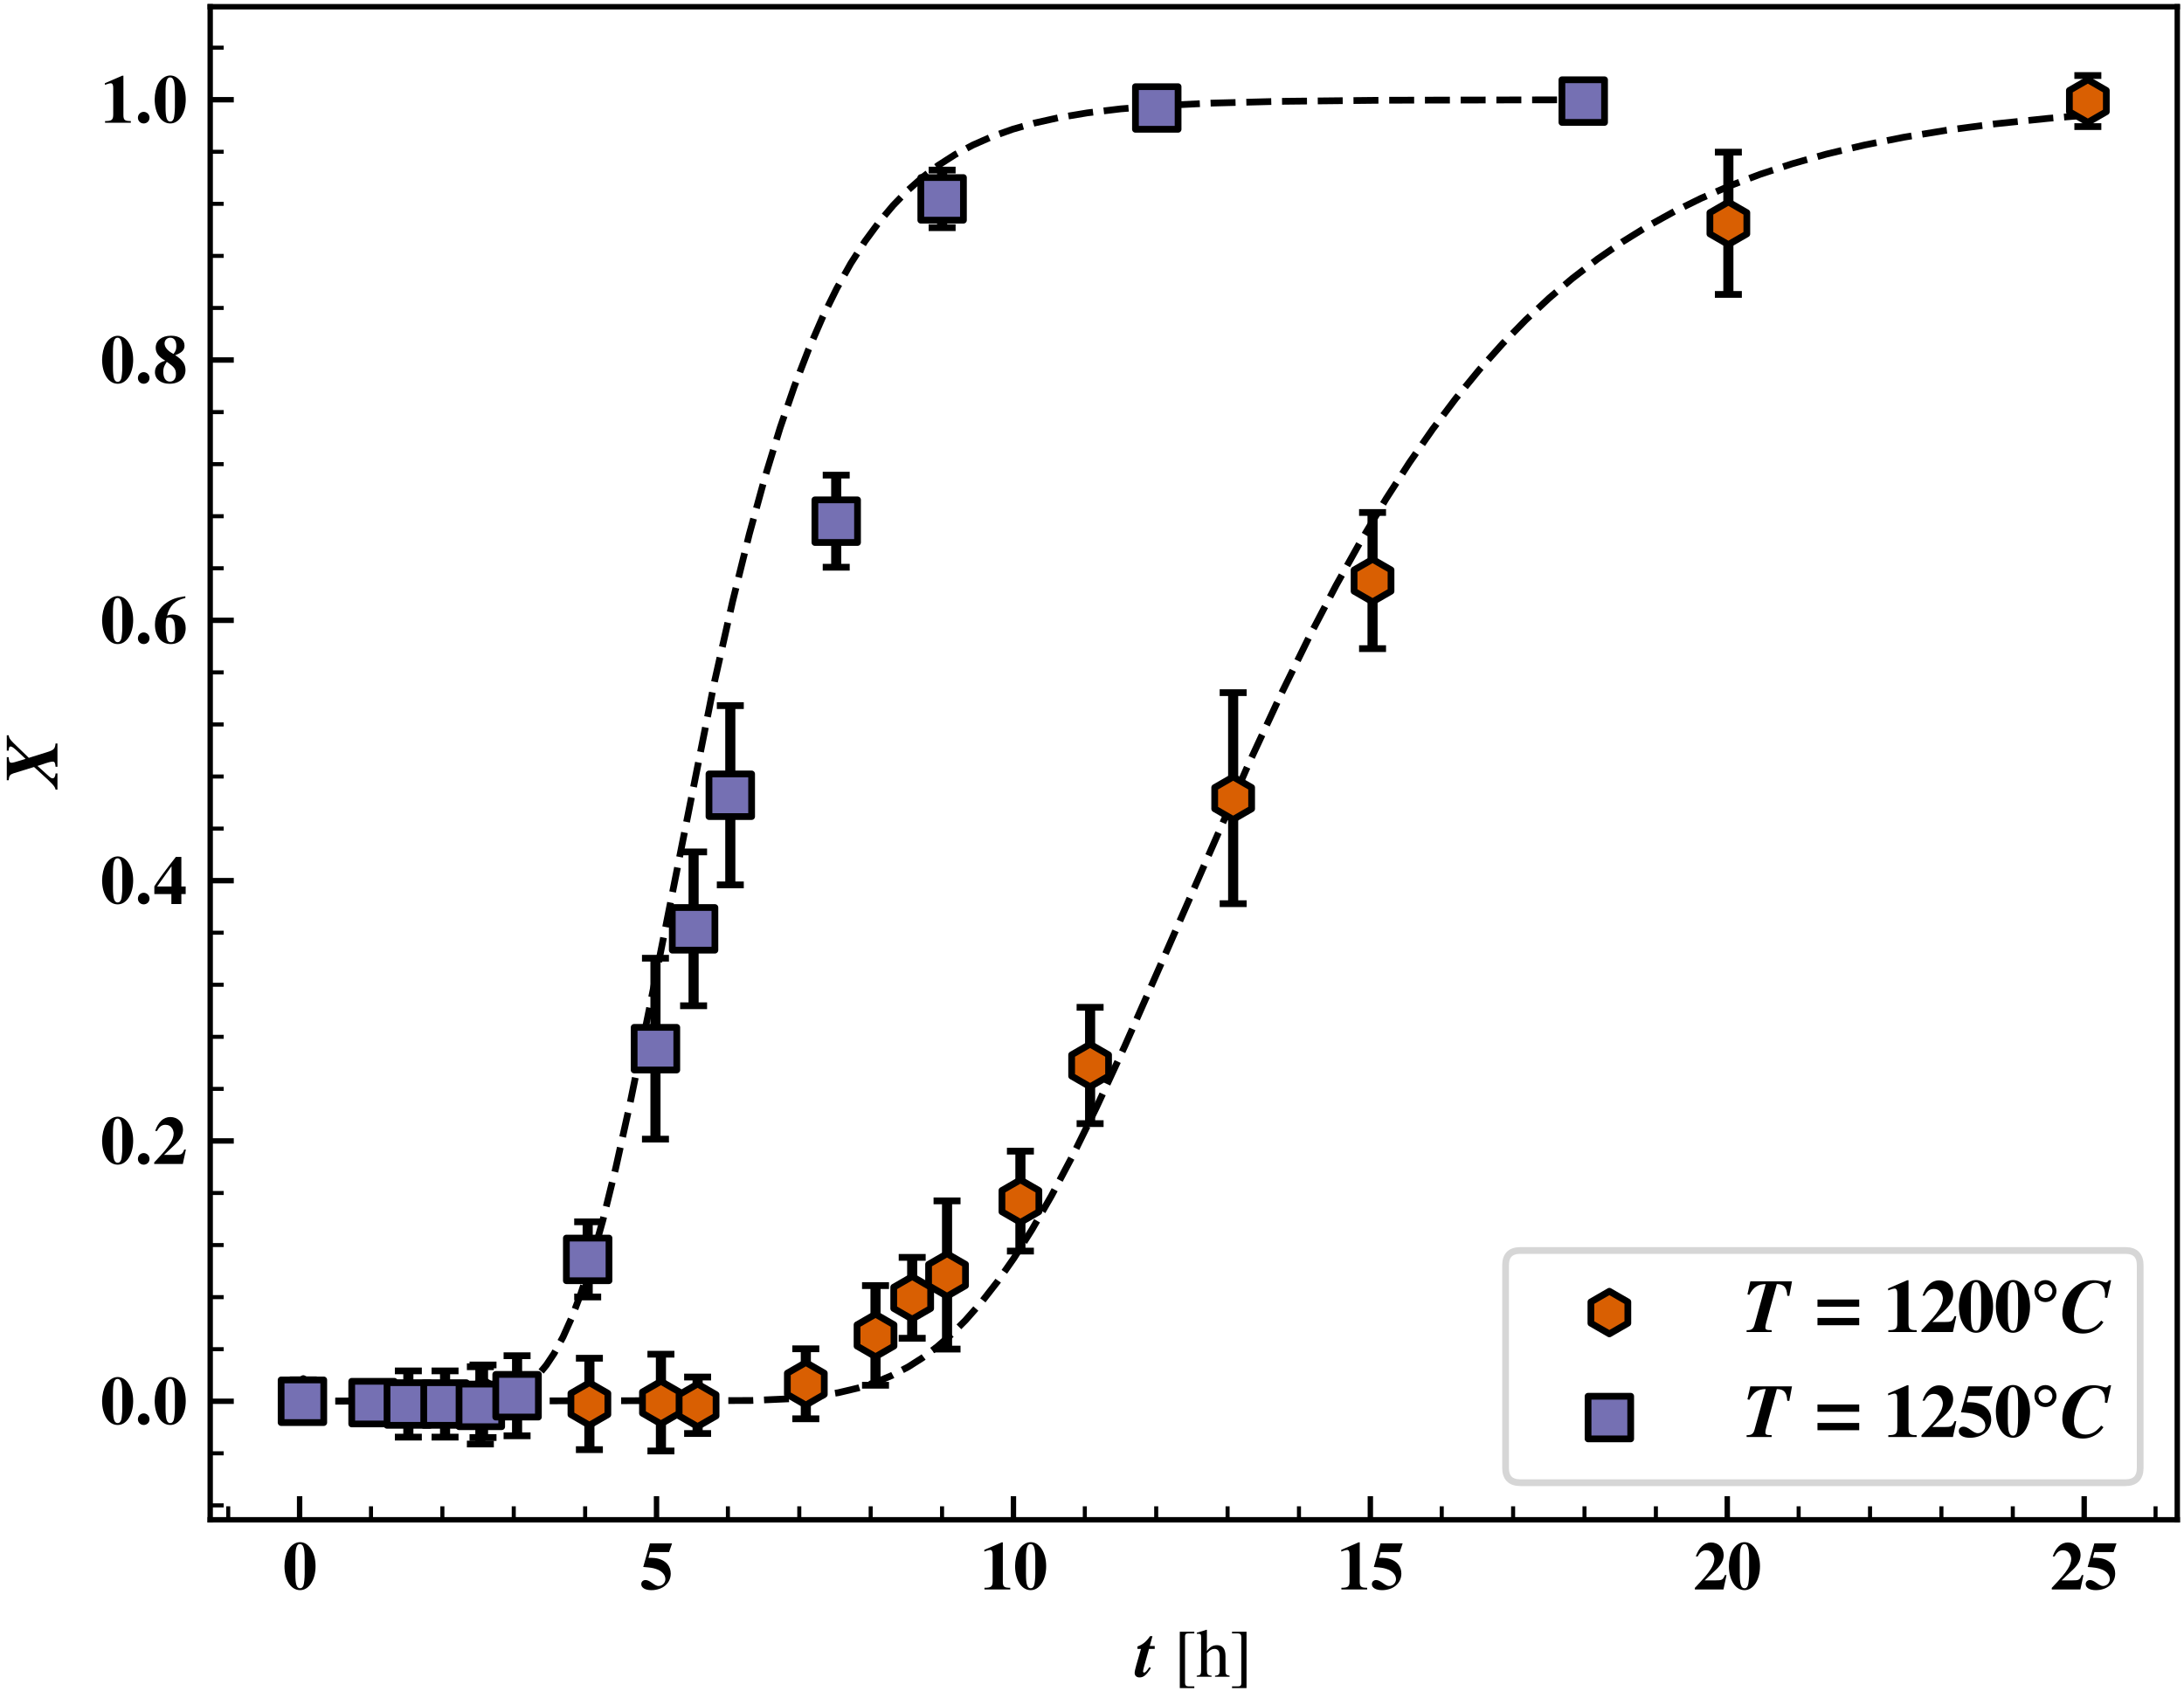 <?xml version="1.0" encoding="utf-8" standalone="no"?>
<!DOCTYPE svg PUBLIC "-//W3C//DTD SVG 1.1//EN"
  "http://www.w3.org/Graphics/SVG/1.1/DTD/svg11.dtd">
<svg xmlns:xlink="http://www.w3.org/1999/xlink" width="324pt" height="252pt" viewBox="0 0 324 252" xmlns="http://www.w3.org/2000/svg" version="1.1">
 <defs>
  <style type="text/css">*{stroke-linejoin: round; stroke-linecap: butt}</style>
 </defs>
 <g id="figure_1">
  <g id="patch_1">
   <path d="M 0 252 
L 324 252 
L 324 0 
L 0 0 
z
" style="fill: #ffffff"/>
  </g>
  <g id="axes_1">
   <g id="patch_2">
    <path d="M 31.183 225.498 
L 323 225.498 
L 323 1 
L 31.183 1 
z
" style="fill: #ffffff"/>
   </g>
   <g id="matplotlib.axis_1">
    <g id="xtick_1">
     <g id="line2d_1">
      <defs>
       <path id="mbff7f17bd8" d="M 0 0 
L 0 -3.5 
" style="stroke: #000000; stroke-width: 0.8"/>
      </defs>
      <g>
       <use xlink:href="#mbff7f17bd8" x="44.448" y="225.498" style="stroke: #000000; stroke-width: 0.8"/>
      </g>
     </g>
     <g id="text_1">
      <!-- $\mathdefault{0}$ -->
      <g transform="translate(41.957 235.837) scale(0.1 -0.1)">
       <defs>
        <path id="TeXGyreTermesX-Bold-30" d="M 3046 2166 
C 3046 3440 2426 4403 1600 4403 
C 1184 4403 762 4123 499 3664 
C 294 3313 154 2714 154 2185 
C 154 873 755 -64 1606 -64 
C 2432 -64 3046 886 3046 2166 
z
M 2035 1434 
C 2035 1058 1984 561 1926 389 
C 1856 203 1754 114 1606 114 
C 1286 114 1165 491 1165 1434 
L 1165 2892 
C 1165 3855 1286 4224 1594 4224 
C 1907 4224 2035 3829 2035 2892 
L 2035 1434 
z
" transform="scale(0.016)"/>
       </defs>
       <use xlink:href="#TeXGyreTermesX-Bold-30" transform="scale(0.996)"/>
      </g>
     </g>
    </g>
    <g id="xtick_2">
     <g id="line2d_2">
      <g>
       <use xlink:href="#mbff7f17bd8" x="97.397" y="225.498" style="stroke: #000000; stroke-width: 0.8"/>
      </g>
     </g>
     <g id="text_2">
      <!-- $\mathdefault{5}$ -->
      <g transform="translate(94.906 235.837) scale(0.1 -0.1)">
       <defs>
        <path id="TeXGyreTermesX-Bold-35" d="M 3008 4288 
L 947 4288 
L 326 2093 
C 934 2049 1197 2010 1478 1921 
C 2048 1743 2387 1381 2387 960 
C 2387 604 2106 324 1747 324 
C 1600 324 1427 400 1171 591 
C 896 795 704 877 538 877 
C 307 877 141 718 141 496 
C 141 159 512 -64 1082 -64 
C 2138 -64 2886 575 2886 1476 
C 2886 2140 2477 2652 1779 2850 
C 1536 2920 1338 2946 813 2946 
L 954 3481 
L 2733 3481 
L 3008 4288 
z
" transform="scale(0.016)"/>
       </defs>
       <use xlink:href="#TeXGyreTermesX-Bold-35" transform="scale(0.996)"/>
      </g>
     </g>
    </g>
    <g id="xtick_3">
     <g id="line2d_3">
      <g>
       <use xlink:href="#mbff7f17bd8" x="150.345" y="225.498" style="stroke: #000000; stroke-width: 0.8"/>
      </g>
     </g>
     <g id="text_3">
      <!-- $\mathdefault{10}$ -->
      <g transform="translate(145.364 235.837) scale(0.1 -0.1)">
       <defs>
        <path id="TeXGyreTermesX-Bold-31" d="M 2829 0 
L 2829 159 
C 2246 159 2138 255 2138 746 
L 2138 4384 
L 2029 4384 
L 416 3686 
L 416 3521 
C 474 3540 525 3559 544 3572 
C 717 3635 877 3680 960 3680 
C 1120 3680 1190 3540 1190 3241 
L 1190 790 
C 1190 267 1062 159 429 159 
L 429 0 
L 2829 0 
z
" transform="scale(0.016)"/>
       </defs>
       <use xlink:href="#TeXGyreTermesX-Bold-31" transform="scale(0.996)"/>
       <use xlink:href="#TeXGyreTermesX-Bold-30" transform="translate(49.813 0) scale(0.996)"/>
      </g>
     </g>
    </g>
    <g id="xtick_4">
     <g id="line2d_4">
      <g>
       <use xlink:href="#mbff7f17bd8" x="203.294" y="225.498" style="stroke: #000000; stroke-width: 0.8"/>
      </g>
     </g>
     <g id="text_4">
      <!-- $\mathdefault{15}$ -->
      <g transform="translate(198.313 235.837) scale(0.1 -0.1)">
       <use xlink:href="#TeXGyreTermesX-Bold-31" transform="scale(0.996)"/>
       <use xlink:href="#TeXGyreTermesX-Bold-35" transform="translate(49.813 0) scale(0.996)"/>
      </g>
     </g>
    </g>
    <g id="xtick_5">
     <g id="line2d_5">
      <g>
       <use xlink:href="#mbff7f17bd8" x="256.243" y="225.498" style="stroke: #000000; stroke-width: 0.8"/>
      </g>
     </g>
     <g id="text_5">
      <!-- $\mathdefault{20}$ -->
      <g transform="translate(251.261 235.837) scale(0.1 -0.1)">
       <defs>
        <path id="TeXGyreTermesX-Bold-32" d="M 3059 1341 
L 2906 1341 
C 2720 884 2643 846 1990 846 
L 1024 846 
L 2061 1824 
C 2566 2301 2790 2726 2790 3210 
C 2790 3889 2298 4373 1606 4373 
C 1286 4373 979 4245 755 4016 
C 506 3768 378 3552 198 3075 
L 378 3075 
C 576 3469 813 3648 1158 3648 
C 1440 3648 1651 3527 1792 3298 
C 1869 3164 1920 2987 1920 2841 
C 1920 2561 1798 2211 1594 1900 
C 1267 1405 1043 1137 109 146 
L 109 0 
L 2771 0 
L 3059 1341 
z
" transform="scale(0.016)"/>
       </defs>
       <use xlink:href="#TeXGyreTermesX-Bold-32" transform="scale(0.996)"/>
       <use xlink:href="#TeXGyreTermesX-Bold-30" transform="translate(49.813 0) scale(0.996)"/>
      </g>
     </g>
    </g>
    <g id="xtick_6">
     <g id="line2d_6">
      <g>
       <use xlink:href="#mbff7f17bd8" x="309.191" y="225.498" style="stroke: #000000; stroke-width: 0.8"/>
      </g>
     </g>
     <g id="text_6">
      <!-- $\mathdefault{25}$ -->
      <g transform="translate(304.21 235.837) scale(0.1 -0.1)">
       <use xlink:href="#TeXGyreTermesX-Bold-32" transform="scale(0.996)"/>
       <use xlink:href="#TeXGyreTermesX-Bold-35" transform="translate(49.813 0) scale(0.996)"/>
      </g>
     </g>
    </g>
    <g id="xtick_7">
     <g id="line2d_7">
      <defs>
       <path id="mb47c7f0324" d="M 0 0 
L 0 -2 
" style="stroke: #000000; stroke-width: 0.6"/>
      </defs>
      <g>
       <use xlink:href="#mb47c7f0324" x="33.858" y="225.498" style="stroke: #000000; stroke-width: 0.6"/>
      </g>
     </g>
    </g>
    <g id="xtick_8">
     <g id="line2d_8">
      <g>
       <use xlink:href="#mb47c7f0324" x="55.038" y="225.498" style="stroke: #000000; stroke-width: 0.6"/>
      </g>
     </g>
    </g>
    <g id="xtick_9">
     <g id="line2d_9">
      <g>
       <use xlink:href="#mb47c7f0324" x="65.627" y="225.498" style="stroke: #000000; stroke-width: 0.6"/>
      </g>
     </g>
    </g>
    <g id="xtick_10">
     <g id="line2d_10">
      <g>
       <use xlink:href="#mb47c7f0324" x="76.217" y="225.498" style="stroke: #000000; stroke-width: 0.6"/>
      </g>
     </g>
    </g>
    <g id="xtick_11">
     <g id="line2d_11">
      <g>
       <use xlink:href="#mb47c7f0324" x="86.807" y="225.498" style="stroke: #000000; stroke-width: 0.6"/>
      </g>
     </g>
    </g>
    <g id="xtick_12">
     <g id="line2d_12">
      <g>
       <use xlink:href="#mb47c7f0324" x="107.986" y="225.498" style="stroke: #000000; stroke-width: 0.6"/>
      </g>
     </g>
    </g>
    <g id="xtick_13">
     <g id="line2d_13">
      <g>
       <use xlink:href="#mb47c7f0324" x="118.576" y="225.498" style="stroke: #000000; stroke-width: 0.6"/>
      </g>
     </g>
    </g>
    <g id="xtick_14">
     <g id="line2d_14">
      <g>
       <use xlink:href="#mb47c7f0324" x="129.166" y="225.498" style="stroke: #000000; stroke-width: 0.6"/>
      </g>
     </g>
    </g>
    <g id="xtick_15">
     <g id="line2d_15">
      <g>
       <use xlink:href="#mb47c7f0324" x="139.756" y="225.498" style="stroke: #000000; stroke-width: 0.6"/>
      </g>
     </g>
    </g>
    <g id="xtick_16">
     <g id="line2d_16">
      <g>
       <use xlink:href="#mb47c7f0324" x="160.935" y="225.498" style="stroke: #000000; stroke-width: 0.6"/>
      </g>
     </g>
    </g>
    <g id="xtick_17">
     <g id="line2d_17">
      <g>
       <use xlink:href="#mb47c7f0324" x="171.525" y="225.498" style="stroke: #000000; stroke-width: 0.6"/>
      </g>
     </g>
    </g>
    <g id="xtick_18">
     <g id="line2d_18">
      <g>
       <use xlink:href="#mb47c7f0324" x="182.114" y="225.498" style="stroke: #000000; stroke-width: 0.6"/>
      </g>
     </g>
    </g>
    <g id="xtick_19">
     <g id="line2d_19">
      <g>
       <use xlink:href="#mb47c7f0324" x="192.704" y="225.498" style="stroke: #000000; stroke-width: 0.6"/>
      </g>
     </g>
    </g>
    <g id="xtick_20">
     <g id="line2d_20">
      <g>
       <use xlink:href="#mb47c7f0324" x="213.884" y="225.498" style="stroke: #000000; stroke-width: 0.6"/>
      </g>
     </g>
    </g>
    <g id="xtick_21">
     <g id="line2d_21">
      <g>
       <use xlink:href="#mb47c7f0324" x="224.473" y="225.498" style="stroke: #000000; stroke-width: 0.6"/>
      </g>
     </g>
    </g>
    <g id="xtick_22">
     <g id="line2d_22">
      <g>
       <use xlink:href="#mb47c7f0324" x="235.063" y="225.498" style="stroke: #000000; stroke-width: 0.6"/>
      </g>
     </g>
    </g>
    <g id="xtick_23">
     <g id="line2d_23">
      <g>
       <use xlink:href="#mb47c7f0324" x="245.653" y="225.498" style="stroke: #000000; stroke-width: 0.6"/>
      </g>
     </g>
    </g>
    <g id="xtick_24">
     <g id="line2d_24">
      <g>
       <use xlink:href="#mb47c7f0324" x="266.832" y="225.498" style="stroke: #000000; stroke-width: 0.6"/>
      </g>
     </g>
    </g>
    <g id="xtick_25">
     <g id="line2d_25">
      <g>
       <use xlink:href="#mb47c7f0324" x="277.422" y="225.498" style="stroke: #000000; stroke-width: 0.6"/>
      </g>
     </g>
    </g>
    <g id="xtick_26">
     <g id="line2d_26">
      <g>
       <use xlink:href="#mb47c7f0324" x="288.012" y="225.498" style="stroke: #000000; stroke-width: 0.6"/>
      </g>
     </g>
    </g>
    <g id="xtick_27">
     <g id="line2d_27">
      <g>
       <use xlink:href="#mb47c7f0324" x="298.602" y="225.498" style="stroke: #000000; stroke-width: 0.6"/>
      </g>
     </g>
    </g>
    <g id="xtick_28">
     <g id="line2d_28">
      <g>
       <use xlink:href="#mb47c7f0324" x="319.781" y="225.498" style="stroke: #000000; stroke-width: 0.6"/>
      </g>
     </g>
    </g>
    <g id="text_7">
     <!-- $t$ [h] -->
     <g transform="translate(168.439 248.838) scale(0.1 -0.1)">
      <defs>
       <path id="NewTXBMI-74" d="M 1440 837 
L 1299 926 
C 1082 588 915 415 813 415 
C 762 415 710 460 710 511 
C 710 632 826 1073 1056 1864 
L 1267 2624 
L 1798 2624 
L 1798 2893 
L 1338 2893 
L 1587 3808 
L 1363 3808 
C 1018 3303 698 3037 192 2848 
L 192 2624 
L 518 2624 
L 83 1105 
C -13 773 -70 499 -70 383 
C -70 135 109 -32 378 -32 
C 762 -32 1018 180 1440 837 
z
" transform="scale(0.016)"/>
       <path id="TeXGyreTermesX-Regular-5b" d="M 1914 -1024 
L 1914 -864 
L 1363 -864 
C 1152 -864 1050 -756 1050 -531 
L 1050 3781 
C 1050 3981 1133 4064 1338 4064 
L 1914 4064 
L 1914 4224 
L 563 4224 
L 563 -1024 
L 1914 -1024 
z
" transform="scale(0.016)"/>
       <path id="TeXGyreTermesX-Regular-68" d="M 3117 32 
L 3117 128 
C 2771 192 2733 243 2733 684 
L 2733 1954 
C 2733 2625 2464 2970 1946 2970 
C 1568 2970 1299 2816 1005 2432 
L 1005 4390 
L 973 4409 
C 755 4332 595 4281 237 4179 
L 64 4128 
L 64 4026 
C 90 4032 109 4032 141 4032 
C 416 4032 467 3980 467 3705 
L 467 686 
C 467 237 429 179 58 128 
L 58 32 
L 1440 32 
L 1440 128 
C 1069 166 1005 243 1005 684 
L 1005 2222 
C 1274 2516 1466 2624 1715 2624 
C 2035 2624 2195 2395 2195 1948 
L 2195 684 
C 2195 250 2131 166 1760 128 
L 1760 32 
L 3117 32 
z
" transform="scale(0.016)"/>
       <path id="TeXGyreTermesX-Regular-5d" d="M 1568 -1024 
L 1568 4224 
L 218 4224 
L 218 4064 
L 768 4064 
C 979 4064 1082 3955 1082 3730 
L 1082 -582 
C 1082 -781 992 -864 794 -864 
L 218 -864 
L 218 -1024 
L 1568 -1024 
z
" transform="scale(0.016)"/>
      </defs>
      <use xlink:href="#NewTXBMI-74" transform="scale(0.996)"/>
      <use xlink:href="#TeXGyreTermesX-Regular-5b" transform="translate(56.887 0) scale(0.996)"/>
      <use xlink:href="#TeXGyreTermesX-Regular-68" transform="translate(90.062 0) scale(0.996)"/>
      <use xlink:href="#TeXGyreTermesX-Regular-5d" transform="translate(139.875 0) scale(0.996)"/>
     </g>
    </g>
   </g>
   <g id="matplotlib.axis_2">
    <g id="ytick_1">
     <g id="line2d_29">
      <defs>
       <path id="m92b9cc707c" d="M 0 0 
L 3.5 0 
" style="stroke: #000000; stroke-width: 0.8"/>
      </defs>
      <g>
       <use xlink:href="#m92b9cc707c" x="31.183" y="207.912" style="stroke: #000000; stroke-width: 0.8"/>
      </g>
     </g>
     <g id="text_8">
      <!-- $\mathdefault{0.0}$ -->
      <g transform="translate(14.901 211.332) scale(0.1 -0.1)">
       <defs>
        <path id="NewTXBMI-93" d="M 1344 473 
C 1344 768 1101 1017 800 1017 
C 493 1017 262 761 262 473 
C 262 173 493 -64 800 -64 
C 1101 -64 1344 166 1344 473 
z
" transform="scale(0.016)"/>
       </defs>
       <use xlink:href="#TeXGyreTermesX-Bold-30" transform="scale(0.996)"/>
       <use xlink:href="#NewTXBMI-93" transform="translate(51.407 0) scale(0.996)"/>
       <use xlink:href="#TeXGyreTermesX-Bold-30" transform="translate(78.007 0) scale(0.996)"/>
      </g>
     </g>
    </g>
    <g id="ytick_2">
     <g id="line2d_30">
      <g>
       <use xlink:href="#m92b9cc707c" x="31.183" y="169.289" style="stroke: #000000; stroke-width: 0.8"/>
      </g>
     </g>
     <g id="text_9">
      <!-- $\mathdefault{0.2}$ -->
      <g transform="translate(14.901 172.708) scale(0.1 -0.1)">
       <use xlink:href="#TeXGyreTermesX-Bold-30" transform="scale(0.996)"/>
       <use xlink:href="#NewTXBMI-93" transform="translate(51.407 0) scale(0.996)"/>
       <use xlink:href="#TeXGyreTermesX-Bold-32" transform="translate(78.007 0) scale(0.996)"/>
      </g>
     </g>
    </g>
    <g id="ytick_3">
     <g id="line2d_31">
      <g>
       <use xlink:href="#m92b9cc707c" x="31.183" y="130.666" style="stroke: #000000; stroke-width: 0.8"/>
      </g>
     </g>
     <g id="text_10">
      <!-- $\mathdefault{0.4}$ -->
      <g transform="translate(14.901 134.085) scale(0.1 -0.1)">
       <defs>
        <path id="TeXGyreTermesX-Bold-34" d="M 3040 896 
L 3040 1602 
L 2637 1602 
L 2637 4352 
L 2125 4352 
L 1747 3863 
C 928 2803 506 2219 122 1615 
L 122 896 
L 1709 896 
L 1709 -32 
L 2637 -32 
L 2637 896 
L 3040 896 
z
M 1722 1602 
L 384 1602 
L 1722 3488 
L 1722 1602 
z
" transform="scale(0.016)"/>
       </defs>
       <use xlink:href="#TeXGyreTermesX-Bold-30" transform="scale(0.996)"/>
       <use xlink:href="#NewTXBMI-93" transform="translate(51.407 0) scale(0.996)"/>
       <use xlink:href="#TeXGyreTermesX-Bold-34" transform="translate(78.007 0) scale(0.996)"/>
      </g>
     </g>
    </g>
    <g id="ytick_4">
     <g id="line2d_32">
      <g>
       <use xlink:href="#m92b9cc707c" x="31.183" y="92.042" style="stroke: #000000; stroke-width: 0.8"/>
      </g>
     </g>
     <g id="text_11">
      <!-- $\mathdefault{0.6}$ -->
      <g transform="translate(14.901 95.462) scale(0.1 -0.1)">
       <defs>
        <path id="TeXGyreTermesX-Bold-36" d="M 3040 1427 
C 3040 2193 2573 2688 1843 2688 
C 1638 2688 1498 2663 1306 2580 
C 1542 3515 2074 4030 3008 4221 
L 3008 4387 
C 2157 4266 1760 4126 1274 3796 
C 557 3307 179 2596 179 1752 
C 179 654 768 -64 1664 -64 
C 2458 -64 3040 564 3040 1427 
z
M 2067 1046 
C 2067 298 1990 108 1677 108 
C 1530 108 1414 172 1350 291 
C 1242 501 1178 964 1178 1553 
C 1178 1946 1216 2307 1261 2339 
C 1312 2377 1402 2402 1491 2402 
C 1920 2402 2067 2054 2067 1046 
z
" transform="scale(0.016)"/>
       </defs>
       <use xlink:href="#TeXGyreTermesX-Bold-30" transform="scale(0.996)"/>
       <use xlink:href="#NewTXBMI-93" transform="translate(51.407 0) scale(0.996)"/>
       <use xlink:href="#TeXGyreTermesX-Bold-36" transform="translate(78.007 0) scale(0.996)"/>
      </g>
     </g>
    </g>
    <g id="ytick_5">
     <g id="line2d_33">
      <g>
       <use xlink:href="#m92b9cc707c" x="31.183" y="53.419" style="stroke: #000000; stroke-width: 0.8"/>
      </g>
     </g>
     <g id="text_12">
      <!-- $\mathdefault{0.8}$ -->
      <g transform="translate(14.901 56.839) scale(0.1 -0.1)">
       <defs>
        <path id="TeXGyreTermesX-Bold-38" d="M 3021 1212 
C 3021 1768 2746 2164 2061 2597 
C 2675 2815 2931 3075 2931 3483 
C 2931 4051 2445 4409 1683 4409 
C 819 4409 250 3961 250 3292 
C 250 2814 506 2462 1139 2086 
C 774 1965 627 1881 461 1722 
C 275 1543 179 1301 179 1020 
C 179 370 723 -64 1536 -64 
C 2426 -64 3021 447 3021 1212 
z
M 2170 3439 
C 2170 3139 2118 2993 1907 2712 
C 1370 2986 1075 3337 1075 3694 
C 1075 3994 1306 4224 1606 4224 
C 1965 4224 2170 3937 2170 3439 
z
M 2131 829 
C 2131 402 1920 140 1574 140 
C 1184 140 954 478 954 1046 
C 954 1397 1024 1595 1280 1971 
C 1978 1505 2131 1301 2131 829 
z
" transform="scale(0.016)"/>
       </defs>
       <use xlink:href="#TeXGyreTermesX-Bold-30" transform="scale(0.996)"/>
       <use xlink:href="#NewTXBMI-93" transform="translate(51.407 0) scale(0.996)"/>
       <use xlink:href="#TeXGyreTermesX-Bold-38" transform="translate(78.007 0) scale(0.996)"/>
      </g>
     </g>
    </g>
    <g id="ytick_6">
     <g id="line2d_34">
      <g>
       <use xlink:href="#m92b9cc707c" x="31.183" y="14.796" style="stroke: #000000; stroke-width: 0.8"/>
      </g>
     </g>
     <g id="text_13">
      <!-- $\mathdefault{1.0}$ -->
      <g transform="translate(14.901 18.216) scale(0.1 -0.1)">
       <use xlink:href="#TeXGyreTermesX-Bold-31" transform="scale(0.996)"/>
       <use xlink:href="#NewTXBMI-93" transform="translate(51.407 0) scale(0.996)"/>
       <use xlink:href="#TeXGyreTermesX-Bold-30" transform="translate(78.007 0) scale(0.996)"/>
      </g>
     </g>
    </g>
    <g id="ytick_7">
     <g id="line2d_35">
      <defs>
       <path id="me5b3b890d3" d="M 0 0 
L 2 0 
" style="stroke: #000000; stroke-width: 0.6"/>
      </defs>
      <g>
       <use xlink:href="#me5b3b890d3" x="31.183" y="223.361" style="stroke: #000000; stroke-width: 0.6"/>
      </g>
     </g>
    </g>
    <g id="ytick_8">
     <g id="line2d_36">
      <g>
       <use xlink:href="#me5b3b890d3" x="31.183" y="215.637" style="stroke: #000000; stroke-width: 0.6"/>
      </g>
     </g>
    </g>
    <g id="ytick_9">
     <g id="line2d_37">
      <g>
       <use xlink:href="#me5b3b890d3" x="31.183" y="200.187" style="stroke: #000000; stroke-width: 0.6"/>
      </g>
     </g>
    </g>
    <g id="ytick_10">
     <g id="line2d_38">
      <g>
       <use xlink:href="#me5b3b890d3" x="31.183" y="192.463" style="stroke: #000000; stroke-width: 0.6"/>
      </g>
     </g>
    </g>
    <g id="ytick_11">
     <g id="line2d_39">
      <g>
       <use xlink:href="#me5b3b890d3" x="31.183" y="184.738" style="stroke: #000000; stroke-width: 0.6"/>
      </g>
     </g>
    </g>
    <g id="ytick_12">
     <g id="line2d_40">
      <g>
       <use xlink:href="#me5b3b890d3" x="31.183" y="177.013" style="stroke: #000000; stroke-width: 0.6"/>
      </g>
     </g>
    </g>
    <g id="ytick_13">
     <g id="line2d_41">
      <g>
       <use xlink:href="#me5b3b890d3" x="31.183" y="161.564" style="stroke: #000000; stroke-width: 0.6"/>
      </g>
     </g>
    </g>
    <g id="ytick_14">
     <g id="line2d_42">
      <g>
       <use xlink:href="#me5b3b890d3" x="31.183" y="153.839" style="stroke: #000000; stroke-width: 0.6"/>
      </g>
     </g>
    </g>
    <g id="ytick_15">
     <g id="line2d_43">
      <g>
       <use xlink:href="#me5b3b890d3" x="31.183" y="146.115" style="stroke: #000000; stroke-width: 0.6"/>
      </g>
     </g>
    </g>
    <g id="ytick_16">
     <g id="line2d_44">
      <g>
       <use xlink:href="#me5b3b890d3" x="31.183" y="138.39" style="stroke: #000000; stroke-width: 0.6"/>
      </g>
     </g>
    </g>
    <g id="ytick_17">
     <g id="line2d_45">
      <g>
       <use xlink:href="#me5b3b890d3" x="31.183" y="122.941" style="stroke: #000000; stroke-width: 0.6"/>
      </g>
     </g>
    </g>
    <g id="ytick_18">
     <g id="line2d_46">
      <g>
       <use xlink:href="#me5b3b890d3" x="31.183" y="115.216" style="stroke: #000000; stroke-width: 0.6"/>
      </g>
     </g>
    </g>
    <g id="ytick_19">
     <g id="line2d_47">
      <g>
       <use xlink:href="#me5b3b890d3" x="31.183" y="107.492" style="stroke: #000000; stroke-width: 0.6"/>
      </g>
     </g>
    </g>
    <g id="ytick_20">
     <g id="line2d_48">
      <g>
       <use xlink:href="#me5b3b890d3" x="31.183" y="99.767" style="stroke: #000000; stroke-width: 0.6"/>
      </g>
     </g>
    </g>
    <g id="ytick_21">
     <g id="line2d_49">
      <g>
       <use xlink:href="#me5b3b890d3" x="31.183" y="84.318" style="stroke: #000000; stroke-width: 0.6"/>
      </g>
     </g>
    </g>
    <g id="ytick_22">
     <g id="line2d_50">
      <g>
       <use xlink:href="#me5b3b890d3" x="31.183" y="76.593" style="stroke: #000000; stroke-width: 0.6"/>
      </g>
     </g>
    </g>
    <g id="ytick_23">
     <g id="line2d_51">
      <g>
       <use xlink:href="#me5b3b890d3" x="31.183" y="68.868" style="stroke: #000000; stroke-width: 0.6"/>
      </g>
     </g>
    </g>
    <g id="ytick_24">
     <g id="line2d_52">
      <g>
       <use xlink:href="#me5b3b890d3" x="31.183" y="61.144" style="stroke: #000000; stroke-width: 0.6"/>
      </g>
     </g>
    </g>
    <g id="ytick_25">
     <g id="line2d_53">
      <g>
       <use xlink:href="#me5b3b890d3" x="31.183" y="45.694" style="stroke: #000000; stroke-width: 0.6"/>
      </g>
     </g>
    </g>
    <g id="ytick_26">
     <g id="line2d_54">
      <g>
       <use xlink:href="#me5b3b890d3" x="31.183" y="37.97" style="stroke: #000000; stroke-width: 0.6"/>
      </g>
     </g>
    </g>
    <g id="ytick_27">
     <g id="line2d_55">
      <g>
       <use xlink:href="#me5b3b890d3" x="31.183" y="30.245" style="stroke: #000000; stroke-width: 0.6"/>
      </g>
     </g>
    </g>
    <g id="ytick_28">
     <g id="line2d_56">
      <g>
       <use xlink:href="#me5b3b890d3" x="31.183" y="22.52" style="stroke: #000000; stroke-width: 0.6"/>
      </g>
     </g>
    </g>
    <g id="ytick_29">
     <g id="line2d_57">
      <g>
       <use xlink:href="#me5b3b890d3" x="31.183" y="7.071" style="stroke: #000000; stroke-width: 0.6"/>
      </g>
     </g>
    </g>
    <g id="text_14">
     <!-- $X$ -->
     <g transform="translate(8.523 116.887) rotate(-90) scale(0.11 -0.11)">
      <defs>
       <path id="NewTXBMI-5e" d="M 3750 0 
L 3750 160 
C 3290 211 3194 301 3008 903 
L 2534 2423 
L 3808 3737 
C 4090 4019 4211 4096 4442 4128 
L 4442 4288 
L 3142 4288 
L 3142 4128 
L 3283 4115 
C 3430 4102 3494 4057 3494 3961 
C 3494 3846 3379 3685 3046 3333 
L 2445 2698 
C 2381 2910 2362 2986 2336 3050 
C 2189 3506 2118 3782 2118 3878 
C 2118 4025 2189 4083 2400 4108 
L 2592 4128 
L 2592 4288 
L 640 4288 
L 640 4128 
C 1024 4089 1120 4019 1222 3723 
L 1760 1981 
L 1325 1506 
C 314 390 122 211 -154 160 
L -154 0 
L 1216 0 
L 1216 160 
C 928 186 800 269 800 416 
C 800 499 845 583 992 743 
L 1850 1692 
L 1971 1308 
C 2144 814 2214 545 2214 403 
C 2214 237 2125 192 1779 160 
L 1779 0 
L 3750 0 
z
" transform="scale(0.016)"/>
      </defs>
      <use xlink:href="#NewTXBMI-5e" transform="scale(0.996)"/>
     </g>
    </g>
   </g>
   <g id="LineCollection_1">
    <path d="M 44.992 210.705 
L 44.992 204.72 
" clip-path="url(#pd032793cf0)" style="fill: none; stroke: #000000; stroke-width: 1.5"/>
    <path d="M 71.657 213.299 
L 71.657 202.526 
" clip-path="url(#pd032793cf0)" style="fill: none; stroke: #000000; stroke-width: 1.5"/>
    <path d="M 87.438 215.093 
L 87.438 201.528 
" clip-path="url(#pd032793cf0)" style="fill: none; stroke: #000000; stroke-width: 1.5"/>
    <path d="M 98.05 215.293 
L 98.05 200.929 
" clip-path="url(#pd032793cf0)" style="fill: none; stroke: #000000; stroke-width: 1.5"/>
    <path d="M 103.491 212.699 
L 103.491 204.321 
" clip-path="url(#pd032793cf0)" style="fill: none; stroke: #000000; stroke-width: 1.5"/>
    <path d="M 119.545 210.511 
L 119.545 200.131 
" clip-path="url(#pd032793cf0)" style="fill: none; stroke: #000000; stroke-width: 1.5"/>
    <path d="M 129.884 205.538 
L 129.884 190.755 
" clip-path="url(#pd032793cf0)" style="fill: none; stroke: #000000; stroke-width: 1.5"/>
    <path d="M 135.326 198.567 
L 135.326 186.565 
" clip-path="url(#pd032793cf0)" style="fill: none; stroke: #000000; stroke-width: 1.5"/>
    <path d="M 140.496 200.17 
L 140.496 178.186 
" clip-path="url(#pd032793cf0)" style="fill: none; stroke: #000000; stroke-width: 1.5"/>
    <path d="M 151.379 185.629 
L 151.379 170.805 
" clip-path="url(#pd032793cf0)" style="fill: none; stroke: #000000; stroke-width: 1.5"/>
    <path d="M 161.719 166.718 
L 161.719 149.458 
" clip-path="url(#pd032793cf0)" style="fill: none; stroke: #000000; stroke-width: 1.5"/>
    <path d="M 182.942 134.082 
L 182.942 102.775 
" clip-path="url(#pd032793cf0)" style="fill: none; stroke: #000000; stroke-width: 1.5"/>
    <path d="M 203.62 96.244 
L 203.62 76.042 
" clip-path="url(#pd032793cf0)" style="fill: none; stroke: #000000; stroke-width: 1.5"/>
    <path d="M 256.406 43.685 
L 256.406 22.576 
" clip-path="url(#pd032793cf0)" style="fill: none; stroke: #000000; stroke-width: 1.5"/>
    <path d="M 309.736 18.786 
L 309.736 11.204 
" clip-path="url(#pd032793cf0)" style="fill: none; stroke: #000000; stroke-width: 1.5"/>
   </g>
   <g id="line2d_58">
    <defs>
     <path id="mbdec96a968" d="M 2 0 
L -2 -0 
" style="stroke: #000000"/>
    </defs>
    <g clip-path="url(#pd032793cf0)">
     <use xlink:href="#mbdec96a968" x="44.992" y="210.705" style="stroke: #000000"/>
     <use xlink:href="#mbdec96a968" x="71.657" y="213.299" style="stroke: #000000"/>
     <use xlink:href="#mbdec96a968" x="87.438" y="215.093" style="stroke: #000000"/>
     <use xlink:href="#mbdec96a968" x="98.05" y="215.293" style="stroke: #000000"/>
     <use xlink:href="#mbdec96a968" x="103.491" y="212.699" style="stroke: #000000"/>
     <use xlink:href="#mbdec96a968" x="119.545" y="210.511" style="stroke: #000000"/>
     <use xlink:href="#mbdec96a968" x="129.884" y="205.538" style="stroke: #000000"/>
     <use xlink:href="#mbdec96a968" x="135.326" y="198.567" style="stroke: #000000"/>
     <use xlink:href="#mbdec96a968" x="140.496" y="200.17" style="stroke: #000000"/>
     <use xlink:href="#mbdec96a968" x="151.379" y="185.629" style="stroke: #000000"/>
     <use xlink:href="#mbdec96a968" x="161.719" y="166.718" style="stroke: #000000"/>
     <use xlink:href="#mbdec96a968" x="182.942" y="134.082" style="stroke: #000000"/>
     <use xlink:href="#mbdec96a968" x="203.62" y="96.244" style="stroke: #000000"/>
     <use xlink:href="#mbdec96a968" x="256.406" y="43.685" style="stroke: #000000"/>
     <use xlink:href="#mbdec96a968" x="309.736" y="18.786" style="stroke: #000000"/>
    </g>
   </g>
   <g id="line2d_59">
    <g clip-path="url(#pd032793cf0)">
     <use xlink:href="#mbdec96a968" x="44.992" y="204.72" style="stroke: #000000"/>
     <use xlink:href="#mbdec96a968" x="71.657" y="202.526" style="stroke: #000000"/>
     <use xlink:href="#mbdec96a968" x="87.438" y="201.528" style="stroke: #000000"/>
     <use xlink:href="#mbdec96a968" x="98.05" y="200.929" style="stroke: #000000"/>
     <use xlink:href="#mbdec96a968" x="103.491" y="204.321" style="stroke: #000000"/>
     <use xlink:href="#mbdec96a968" x="119.545" y="200.131" style="stroke: #000000"/>
     <use xlink:href="#mbdec96a968" x="129.884" y="190.755" style="stroke: #000000"/>
     <use xlink:href="#mbdec96a968" x="135.326" y="186.565" style="stroke: #000000"/>
     <use xlink:href="#mbdec96a968" x="140.496" y="178.186" style="stroke: #000000"/>
     <use xlink:href="#mbdec96a968" x="151.379" y="170.805" style="stroke: #000000"/>
     <use xlink:href="#mbdec96a968" x="161.719" y="149.458" style="stroke: #000000"/>
     <use xlink:href="#mbdec96a968" x="182.942" y="102.775" style="stroke: #000000"/>
     <use xlink:href="#mbdec96a968" x="203.62" y="76.042" style="stroke: #000000"/>
     <use xlink:href="#mbdec96a968" x="256.406" y="22.576" style="stroke: #000000"/>
     <use xlink:href="#mbdec96a968" x="309.736" y="11.204" style="stroke: #000000"/>
    </g>
   </g>
   <g id="line2d_60">
    <path d="M 44.448 207.912 
L 111.367 207.802 
L 117.209 207.543 
L 121.193 207.155 
L 124.379 206.64 
L 127.3 205.946 
L 129.956 205.081 
L 132.346 204.073 
L 134.736 202.814 
L 136.86 201.461 
L 138.985 199.866 
L 141.109 198.015 
L 143.234 195.895 
L 145.624 193.181 
L 148.014 190.113 
L 150.404 186.694 
L 153.059 182.499 
L 155.98 177.43 
L 159.167 171.408 
L 162.619 164.39 
L 166.868 155.201 
L 172.445 142.553 
L 185.191 113.447 
L 189.971 103.152 
L 194.22 94.495 
L 198.203 86.866 
L 201.921 80.201 
L 205.639 73.992 
L 209.091 68.637 
L 212.543 63.672 
L 215.995 59.089 
L 219.447 54.872 
L 222.9 51.005 
L 226.352 47.47 
L 229.804 44.246 
L 233.256 41.313 
L 236.974 38.455 
L 240.692 35.885 
L 244.409 33.578 
L 248.393 31.372 
L 252.376 29.414 
L 256.625 27.57 
L 261.139 25.856 
L 265.919 24.285 
L 270.965 22.863 
L 276.541 21.533 
L 282.384 20.37 
L 288.757 19.327 
L 295.927 18.382 
L 303.893 17.56 
L 309.736 17.079 
L 309.736 17.079 
" clip-path="url(#pd032793cf0)" style="fill: none; stroke-dasharray: 3.7,1.6; stroke-dashoffset: 0; stroke: #000000"/>
   </g>
   <g id="LineCollection_2">
    <path d="M 44.867 210.165 
L 44.867 205.659 
" clip-path="url(#pd032793cf0)" style="fill: none; stroke: #000000; stroke-width: 1.5"/>
    <path d="M 55.341 210.369 
L 55.341 205.864 
" clip-path="url(#pd032793cf0)" style="fill: none; stroke: #000000; stroke-width: 1.5"/>
    <path d="M 60.579 213.235 
L 60.579 203.407 
" clip-path="url(#pd032793cf0)" style="fill: none; stroke: #000000; stroke-width: 1.5"/>
    <path d="M 66.025 213.235 
L 66.025 203.407 
" clip-path="url(#pd032793cf0)" style="fill: none; stroke: #000000; stroke-width: 1.5"/>
    <path d="M 71.263 214.258 
L 71.263 202.792 
" clip-path="url(#pd032793cf0)" style="fill: none; stroke: #000000; stroke-width: 1.5"/>
    <path d="M 76.709 213.035 
L 76.709 201.154 
" clip-path="url(#pd032793cf0)" style="fill: none; stroke: #000000; stroke-width: 1.5"/>
    <path d="M 87.184 192.437 
L 87.184 181.289 
" clip-path="url(#pd032793cf0)" style="fill: none; stroke: #000000; stroke-width: 1.5"/>
    <path d="M 97.239 169.019 
L 97.239 142.175 
" clip-path="url(#pd032793cf0)" style="fill: none; stroke: #000000; stroke-width: 1.5"/>
    <path d="M 102.896 149.23 
L 102.896 126.406 
" clip-path="url(#pd032793cf0)" style="fill: none; stroke: #000000; stroke-width: 1.5"/>
    <path d="M 108.342 131.293 
L 108.342 104.698 
" clip-path="url(#pd032793cf0)" style="fill: none; stroke: #000000; stroke-width: 1.5"/>
    <path d="M 124.054 84.159 
L 124.054 70.498 
" clip-path="url(#pd032793cf0)" style="fill: none; stroke: #000000; stroke-width: 1.5"/>
    <path d="M 139.766 33.779 
L 139.766 25.24 
" clip-path="url(#pd032793cf0)" style="fill: none; stroke: #000000; stroke-width: 1.5"/>
    <path d="M 171.609 18.477 
L 171.609 13.567 
" clip-path="url(#pd032793cf0)" style="fill: none; stroke: #000000; stroke-width: 1.5"/>
    <path d="M 234.875 17.867 
L 234.875 12.134 
" clip-path="url(#pd032793cf0)" style="fill: none; stroke: #000000; stroke-width: 1.5"/>
   </g>
   <g id="line2d_61">
    <g clip-path="url(#pd032793cf0)">
     <use xlink:href="#mbdec96a968" x="44.867" y="210.165" style="stroke: #000000"/>
     <use xlink:href="#mbdec96a968" x="55.341" y="210.369" style="stroke: #000000"/>
     <use xlink:href="#mbdec96a968" x="60.579" y="213.235" style="stroke: #000000"/>
     <use xlink:href="#mbdec96a968" x="66.025" y="213.235" style="stroke: #000000"/>
     <use xlink:href="#mbdec96a968" x="71.263" y="214.258" style="stroke: #000000"/>
     <use xlink:href="#mbdec96a968" x="76.709" y="213.035" style="stroke: #000000"/>
     <use xlink:href="#mbdec96a968" x="87.184" y="192.437" style="stroke: #000000"/>
     <use xlink:href="#mbdec96a968" x="97.239" y="169.019" style="stroke: #000000"/>
     <use xlink:href="#mbdec96a968" x="102.896" y="149.23" style="stroke: #000000"/>
     <use xlink:href="#mbdec96a968" x="108.342" y="131.293" style="stroke: #000000"/>
     <use xlink:href="#mbdec96a968" x="124.054" y="84.159" style="stroke: #000000"/>
     <use xlink:href="#mbdec96a968" x="139.766" y="33.779" style="stroke: #000000"/>
     <use xlink:href="#mbdec96a968" x="171.609" y="18.477" style="stroke: #000000"/>
     <use xlink:href="#mbdec96a968" x="234.875" y="17.867" style="stroke: #000000"/>
    </g>
   </g>
   <g id="line2d_62">
    <g clip-path="url(#pd032793cf0)">
     <use xlink:href="#mbdec96a968" x="44.867" y="205.659" style="stroke: #000000"/>
     <use xlink:href="#mbdec96a968" x="55.341" y="205.864" style="stroke: #000000"/>
     <use xlink:href="#mbdec96a968" x="60.579" y="203.407" style="stroke: #000000"/>
     <use xlink:href="#mbdec96a968" x="66.025" y="203.407" style="stroke: #000000"/>
     <use xlink:href="#mbdec96a968" x="71.263" y="202.792" style="stroke: #000000"/>
     <use xlink:href="#mbdec96a968" x="76.709" y="201.154" style="stroke: #000000"/>
     <use xlink:href="#mbdec96a968" x="87.184" y="181.289" style="stroke: #000000"/>
     <use xlink:href="#mbdec96a968" x="97.239" y="142.175" style="stroke: #000000"/>
     <use xlink:href="#mbdec96a968" x="102.896" y="126.406" style="stroke: #000000"/>
     <use xlink:href="#mbdec96a968" x="108.342" y="104.698" style="stroke: #000000"/>
     <use xlink:href="#mbdec96a968" x="124.054" y="70.498" style="stroke: #000000"/>
     <use xlink:href="#mbdec96a968" x="139.766" y="25.24" style="stroke: #000000"/>
     <use xlink:href="#mbdec96a968" x="171.609" y="13.567" style="stroke: #000000"/>
     <use xlink:href="#mbdec96a968" x="234.875" y="12.134" style="stroke: #000000"/>
    </g>
   </g>
   <g id="line2d_63">
    <path d="M 44.448 207.912 
L 70.372 207.803 
L 72.85 207.568 
L 74.756 207.165 
L 76.281 206.612 
L 77.615 205.889 
L 78.759 205.043 
L 79.903 203.945 
L 81.046 202.556 
L 82.19 200.841 
L 83.524 198.384 
L 84.859 195.404 
L 86.193 191.878 
L 87.718 187.177 
L 89.434 181.063 
L 91.34 173.335 
L 93.436 163.883 
L 96.296 149.855 
L 106.017 101.059 
L 108.686 89.231 
L 111.164 79.241 
L 113.451 70.916 
L 115.739 63.453 
L 117.836 57.344 
L 119.932 51.899 
L 122.029 47.073 
L 124.126 42.815 
L 126.223 39.076 
L 128.319 35.802 
L 130.416 32.946 
L 132.513 30.459 
L 134.61 28.3 
L 136.897 26.271 
L 139.185 24.538 
L 141.663 22.948 
L 144.331 21.52 
L 147.191 20.261 
L 150.241 19.174 
L 153.481 18.253 
L 157.103 17.449 
L 161.296 16.748 
L 166.252 16.153 
L 172.162 15.675 
L 179.596 15.305 
L 189.698 15.038 
L 205.329 14.872 
L 234.875 14.805 
L 234.875 14.805 
" clip-path="url(#pd032793cf0)" style="fill: none; stroke-dasharray: 3.7,1.6; stroke-dashoffset: 0; stroke: #000000"/>
   </g>
   <g id="patch_3">
    <path d="M 31.183 225.498 
L 31.183 1 
" style="fill: none; stroke: #000000; stroke-width: 0.8; stroke-linejoin: miter; stroke-linecap: square"/>
   </g>
   <g id="patch_4">
    <path d="M 323 225.498 
L 323 1 
" style="fill: none; stroke: #000000; stroke-width: 0.8; stroke-linejoin: miter; stroke-linecap: square"/>
   </g>
   <g id="patch_5">
    <path d="M 31.183 225.498 
L 323 225.498 
" style="fill: none; stroke: #000000; stroke-width: 0.8; stroke-linejoin: miter; stroke-linecap: square"/>
   </g>
   <g id="patch_6">
    <path d="M 31.183 1 
L 323 1 
" style="fill: none; stroke: #000000; stroke-width: 0.8; stroke-linejoin: miter; stroke-linecap: square"/>
   </g>
   <g id="legend_1">
    <g id="patch_7">
     <path d="M 225.554 219.998 
L 315.3 219.998 
Q 317.5 219.998 317.5 217.798 
L 317.5 187.741 
Q 317.5 185.541 315.3 185.541 
L 225.554 185.541 
Q 223.354 185.541 223.354 187.741 
L 223.354 217.798 
Q 223.354 219.998 225.554 219.998 
z
" style="fill: #ffffff; opacity: 0.8; stroke: #cccccc; stroke-linejoin: miter"/>
    </g>
    <g id="PathCollection_1">
     <defs>
      <path id="m0c0da56d74" d="M 0 -3.162 
L -2.739 -1.581 
L -2.739 1.581 
L -0 3.162 
L 2.739 1.581 
L 2.739 -1.581 
z
" style="stroke: #000000"/>
     </defs>
     <g>
      <use xlink:href="#m0c0da56d74" x="238.754" y="194.754" style="fill: #d95f02; stroke: #000000"/>
     </g>
    </g>
    <g id="text_15">
     <!-- $T = 1200 ^\circ C$ -->
     <g transform="translate(258.554 197.641) scale(0.11 -0.11)">
      <defs>
       <path id="NewTXBMI-5a" d="M 3930 3057 
L 4160 4288 
L 634 4288 
L 390 3192 
L 550 3147 
C 883 3792 1286 4057 1939 4057 
L 992 621 
C 902 288 736 160 410 160 
L 320 160 
L 320 0 
L 2438 0 
L 2438 160 
C 1984 160 1907 199 1907 404 
C 1907 501 1933 629 1978 803 
L 2874 4057 
C 3475 4057 3725 3781 3757 3070 
L 3930 3057 
z
" transform="scale(0.016)"/>
       <path id="txbmiaX-3d" d="M 3930 2137 
L 3930 2752 
L 397 2752 
L 397 2137 
L 3930 2137 
z
M 3930 576 
L 3930 1190 
L 397 1190 
L 397 576 
L 3930 576 
z
" transform="scale(0.016)"/>
       <path id="txbsys-e" d="M 2955 1640 
C 2955 2347 2386 2915 1676 2915 
C 960 2915 397 2347 397 1640 
C 397 926 960 365 1676 365 
C 2386 365 2955 926 2955 1640 
z
M 2482 1640 
C 2482 1188 2117 838 1676 838 
C 1222 838 870 1188 870 1640 
C 870 2078 1222 2441 1676 2441 
C 2117 2441 2482 2078 2482 1640 
z
" transform="scale(0.016)"/>
       <path id="NewTXBMI-49" d="M 3686 828 
L 3494 969 
C 3174 590 2995 442 2726 326 
C 2547 249 2349 211 2150 211 
C 1549 211 1190 628 1190 1329 
C 1190 2253 1638 3344 2214 3852 
C 2451 4051 2714 4160 2982 4160 
C 3501 4160 3821 3775 3821 3146 
C 3821 3062 3814 3004 3802 2921 
L 4006 2882 
L 4333 4384 
L 4141 4384 
C 4051 4243 3994 4198 3898 4198 
C 3846 4198 3750 4218 3654 4250 
C 3366 4339 3078 4384 2816 4384 
C 1389 4384 205 3094 205 1534 
C 205 539 902 -128 1946 -128 
C 2400 -128 2822 13 3187 289 
C 3373 431 3482 546 3686 828 
z
" transform="scale(0.016)"/>
      </defs>
      <use xlink:href="#NewTXBMI-5a" transform="scale(0.996)"/>
      <use xlink:href="#txbmiaX-3d" transform="translate(94.324 0) scale(0.996)"/>
      <use xlink:href="#TeXGyreTermesX-Bold-31" transform="translate(189.345 0) scale(0.996)"/>
      <use xlink:href="#TeXGyreTermesX-Bold-32" transform="translate(239.159 0) scale(0.996)"/>
      <use xlink:href="#TeXGyreTermesX-Bold-30" transform="translate(288.972 0) scale(0.996)"/>
      <use xlink:href="#TeXGyreTermesX-Bold-30" transform="translate(338.785 0) scale(0.996)"/>
      <use xlink:href="#txbsys-e" transform="translate(388.598 36.164) scale(0.727)"/>
      <use xlink:href="#NewTXBMI-49" transform="translate(427.604 0) scale(0.996)"/>
     </g>
    </g>
    <g id="PathCollection_2">
     <defs>
      <path id="m1cb5260268" d="M -3.162 3.162 
L 3.162 3.162 
L 3.162 -3.162 
L -3.162 -3.162 
z
" style="stroke: #000000"/>
     </defs>
     <g>
      <use xlink:href="#m1cb5260268" x="238.754" y="210.332" style="fill: #7570b3; stroke: #000000"/>
     </g>
    </g>
    <g id="text_16">
     <!-- $T = 1250 ^\circ C$ -->
     <g transform="translate(258.554 213.219) scale(0.11 -0.11)">
      <use xlink:href="#NewTXBMI-5a" transform="scale(0.996)"/>
      <use xlink:href="#txbmiaX-3d" transform="translate(94.324 0) scale(0.996)"/>
      <use xlink:href="#TeXGyreTermesX-Bold-31" transform="translate(189.345 0) scale(0.996)"/>
      <use xlink:href="#TeXGyreTermesX-Bold-32" transform="translate(239.159 0) scale(0.996)"/>
      <use xlink:href="#TeXGyreTermesX-Bold-35" transform="translate(288.972 0) scale(0.996)"/>
      <use xlink:href="#TeXGyreTermesX-Bold-30" transform="translate(338.785 0) scale(0.996)"/>
      <use xlink:href="#txbsys-e" transform="translate(388.598 36.164) scale(0.727)"/>
      <use xlink:href="#NewTXBMI-49" transform="translate(427.604 0) scale(0.996)"/>
     </g>
    </g>
   </g>
   <g id="PathCollection_3">
    <g clip-path="url(#pd032793cf0)">
     <use xlink:href="#m0c0da56d74" x="44.992" y="207.713" style="fill: #d95f02; stroke: #000000"/>
     <use xlink:href="#m0c0da56d74" x="71.657" y="207.912" style="fill: #d95f02; stroke: #000000"/>
     <use xlink:href="#m0c0da56d74" x="87.438" y="208.311" style="fill: #d95f02; stroke: #000000"/>
     <use xlink:href="#m0c0da56d74" x="98.05" y="208.111" style="fill: #d95f02; stroke: #000000"/>
     <use xlink:href="#m0c0da56d74" x="103.491" y="208.51" style="fill: #d95f02; stroke: #000000"/>
     <use xlink:href="#m0c0da56d74" x="119.545" y="205.321" style="fill: #d95f02; stroke: #000000"/>
     <use xlink:href="#m0c0da56d74" x="129.884" y="198.147" style="fill: #d95f02; stroke: #000000"/>
     <use xlink:href="#m0c0da56d74" x="135.326" y="192.566" style="fill: #d95f02; stroke: #000000"/>
     <use xlink:href="#m0c0da56d74" x="140.496" y="189.178" style="fill: #d95f02; stroke: #000000"/>
     <use xlink:href="#m0c0da56d74" x="151.379" y="178.217" style="fill: #d95f02; stroke: #000000"/>
     <use xlink:href="#m0c0da56d74" x="161.719" y="158.088" style="fill: #d95f02; stroke: #000000"/>
     <use xlink:href="#m0c0da56d74" x="182.942" y="118.429" style="fill: #d95f02; stroke: #000000"/>
     <use xlink:href="#m0c0da56d74" x="203.62" y="86.143" style="fill: #d95f02; stroke: #000000"/>
     <use xlink:href="#m0c0da56d74" x="256.406" y="33.131" style="fill: #d95f02; stroke: #000000"/>
     <use xlink:href="#m0c0da56d74" x="309.736" y="14.995" style="fill: #d95f02; stroke: #000000"/>
    </g>
   </g>
   <g id="PathCollection_4">
    <g clip-path="url(#pd032793cf0)">
     <use xlink:href="#m1cb5260268" x="44.867" y="207.912" style="fill: #7570b3; stroke: #000000"/>
     <use xlink:href="#m1cb5260268" x="55.341" y="208.116" style="fill: #7570b3; stroke: #000000"/>
     <use xlink:href="#m1cb5260268" x="60.579" y="208.321" style="fill: #7570b3; stroke: #000000"/>
     <use xlink:href="#m1cb5260268" x="66.025" y="208.321" style="fill: #7570b3; stroke: #000000"/>
     <use xlink:href="#m1cb5260268" x="71.263" y="208.525" style="fill: #7570b3; stroke: #000000"/>
     <use xlink:href="#m1cb5260268" x="76.709" y="207.095" style="fill: #7570b3; stroke: #000000"/>
     <use xlink:href="#m1cb5260268" x="87.184" y="186.863" style="fill: #7570b3; stroke: #000000"/>
     <use xlink:href="#m1cb5260268" x="97.239" y="155.597" style="fill: #7570b3; stroke: #000000"/>
     <use xlink:href="#m1cb5260268" x="102.896" y="137.818" style="fill: #7570b3; stroke: #000000"/>
     <use xlink:href="#m1cb5260268" x="108.342" y="117.995" style="fill: #7570b3; stroke: #000000"/>
     <use xlink:href="#m1cb5260268" x="124.054" y="77.329" style="fill: #7570b3; stroke: #000000"/>
     <use xlink:href="#m1cb5260268" x="139.766" y="29.509" style="fill: #7570b3; stroke: #000000"/>
     <use xlink:href="#m1cb5260268" x="171.609" y="16.022" style="fill: #7570b3; stroke: #000000"/>
     <use xlink:href="#m1cb5260268" x="234.875" y="15" style="fill: #7570b3; stroke: #000000"/>
    </g>
   </g>
  </g>
 </g>
 <defs>
  <clipPath id="pd032793cf0">
   <rect x="31.183" y="1" width="291.817" height="224.498"/>
  </clipPath>
 </defs>
</svg>

